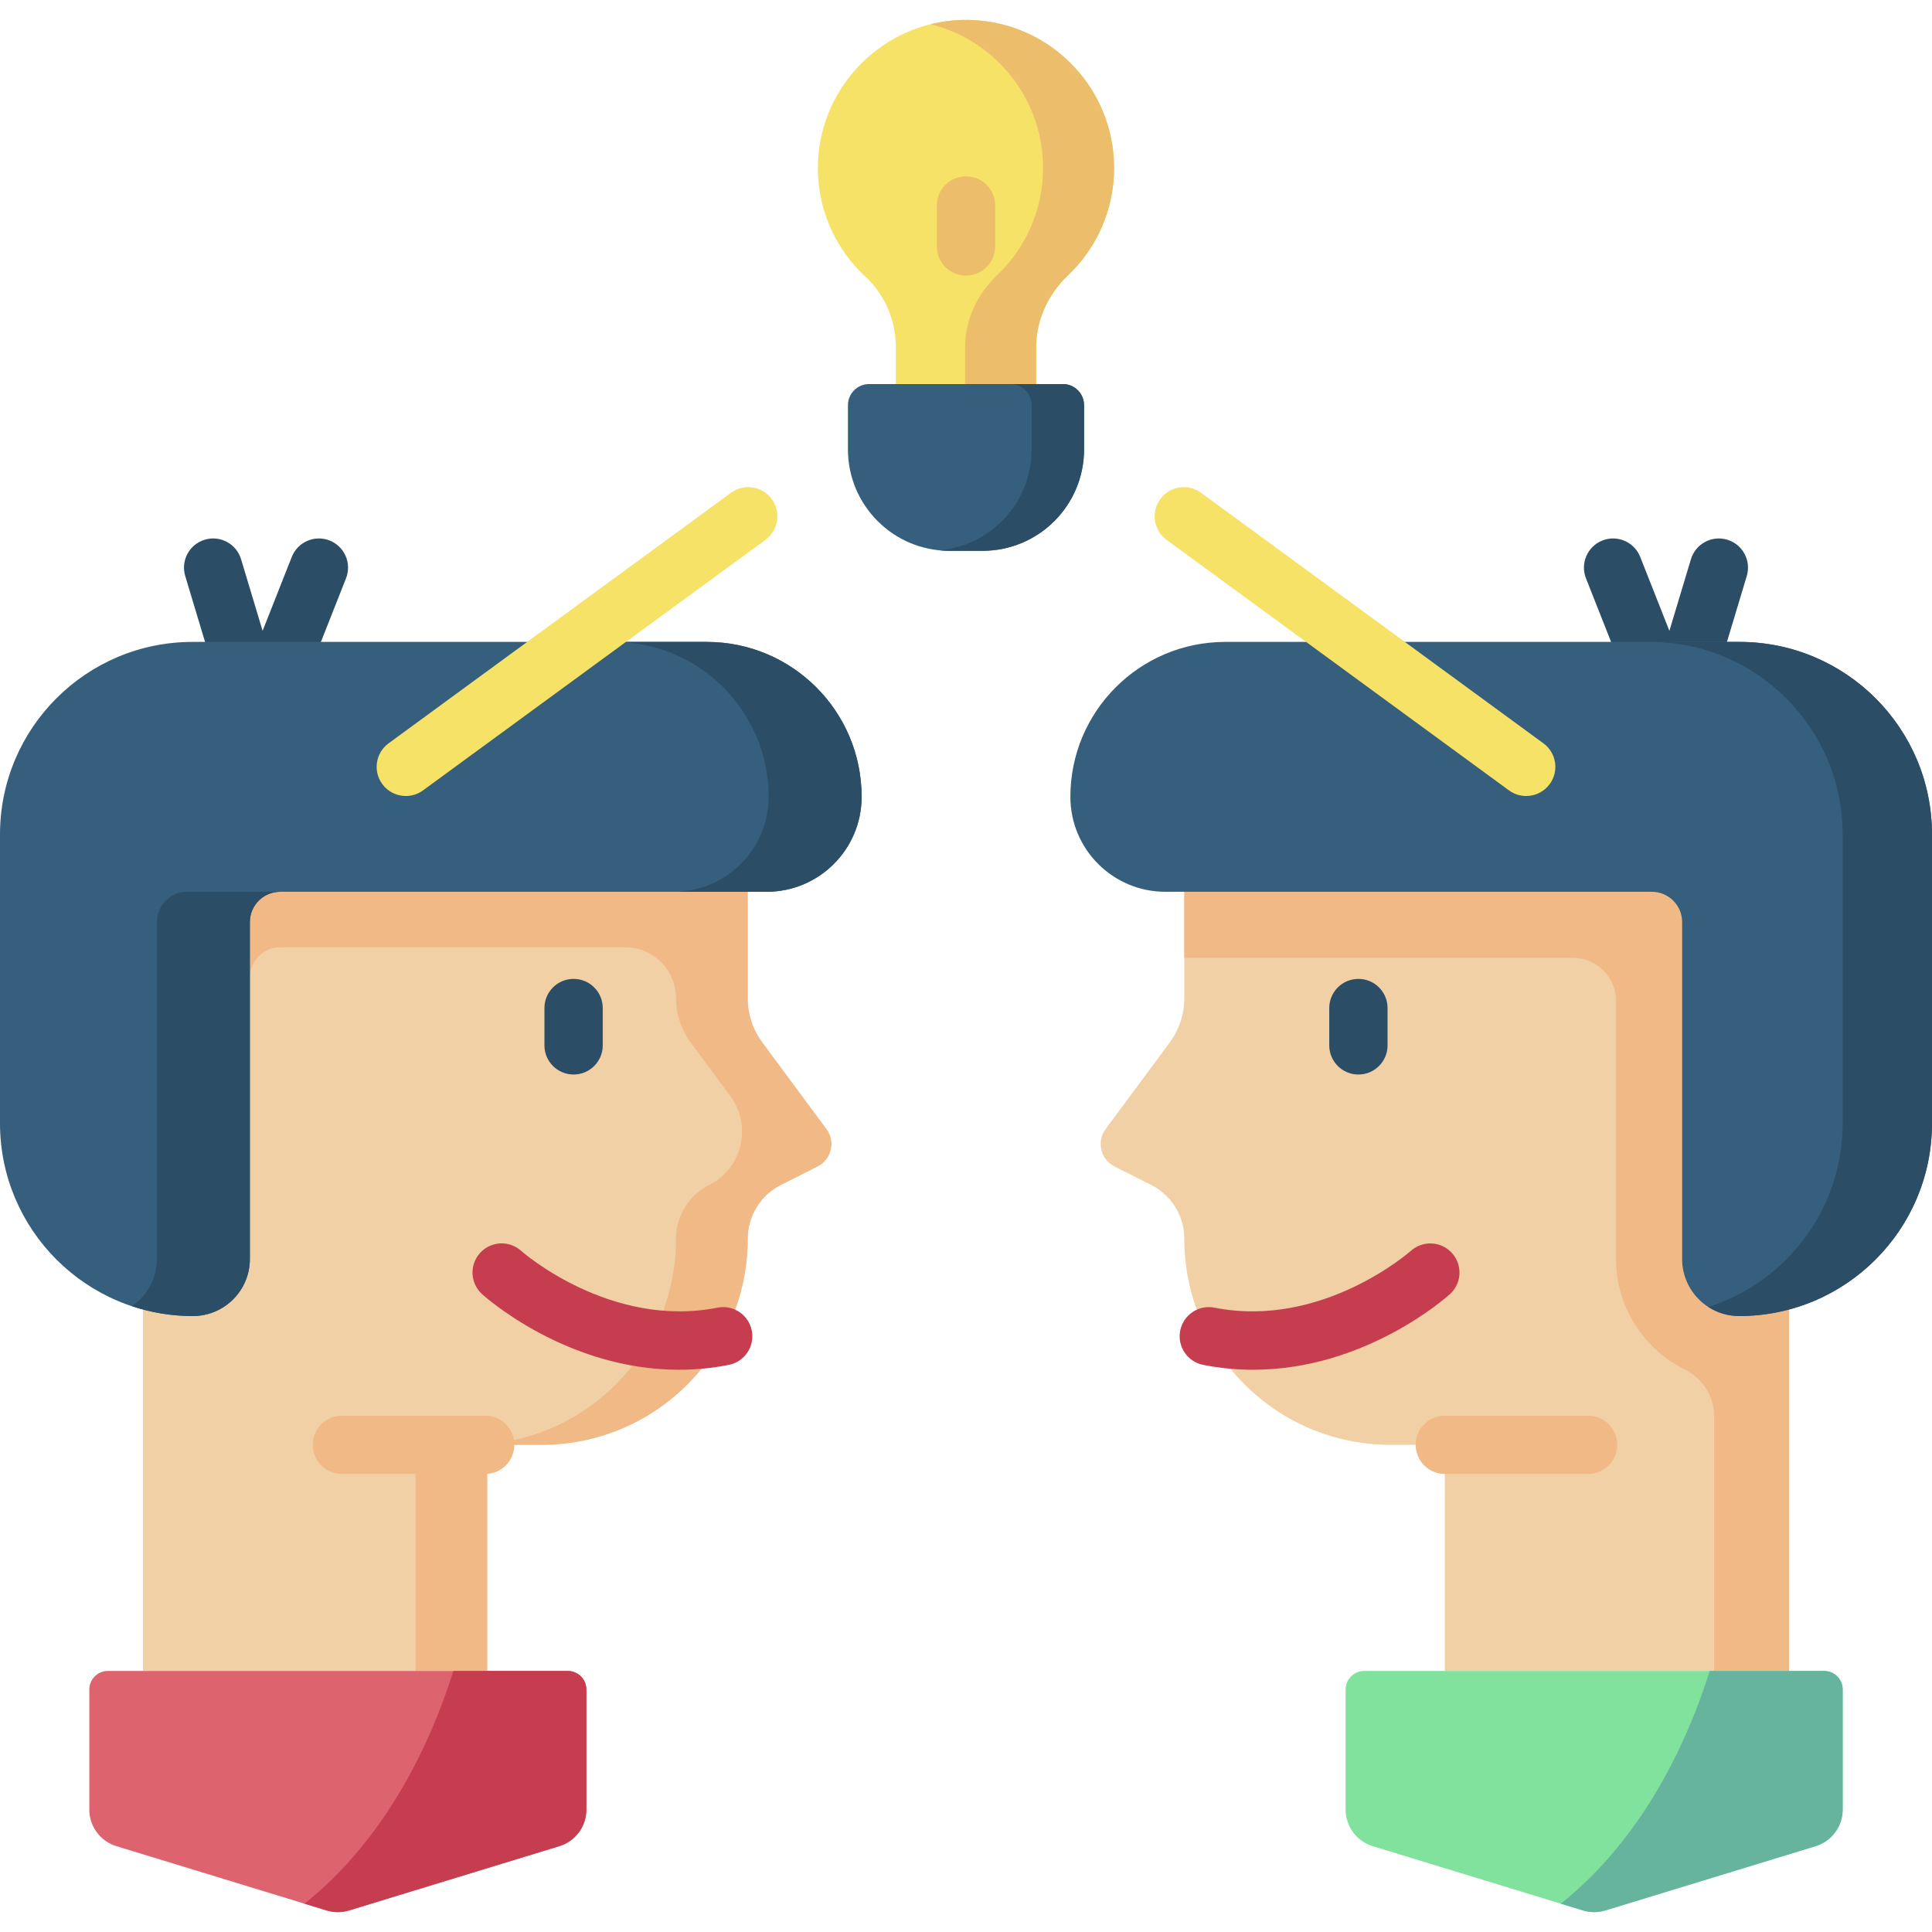 <svg id="Capa_1" enable-background="new 0 0 512 512" height="512" viewBox="0 0 512 512" width="512" xmlns="http://www.w3.org/2000/svg"><g><g><path d="m443.391 198.443c-3.16 0-6.016-1.93-7.185-4.889l-15.906-40.292c-1.566-3.969.381-8.457 4.35-10.024 3.972-1.568 8.456.381 10.023 4.35l7.733 19.588 5.707-18.976c1.229-4.087 5.536-6.402 9.625-5.174 4.087 1.229 6.402 5.538 5.173 9.624l-12.119 40.292c-.949 3.151-3.788 5.356-7.075 5.494-.109.005-.218.007-.326.007z" fill="#2b4d66"/></g><g><path d="m68.608 198.443c-.109 0-.217-.002-.326-.007-3.288-.138-6.127-2.343-7.075-5.494l-12.119-40.292c-1.228-4.087 1.088-8.395 5.174-9.624 4.082-1.23 8.395 1.086 9.625 5.174l5.706 18.975 7.733-19.587c1.566-3.97 6.056-5.913 10.023-4.35 3.969 1.567 5.916 6.055 4.35 10.024l-15.906 40.292c-1.169 2.959-4.025 4.889-7.185 4.889z" fill="#2b4d66"/></g><path d="m216.651 309.119c3.683-1.857 4.805-6.583 2.351-9.898l-16.975-22.93c-2.522-3.407-3.884-7.534-3.884-11.773v-41.874h-160.245v220.175h91.205v-58.507c0-.786.637-1.424 1.424-1.424h13.019c30.153 0 54.597-24.444 54.597-54.597 0-6.034 3.399-11.554 8.787-14.271z" fill="#f1d0a5"/><path d="m216.651 309.119c3.683-1.857 4.805-6.583 2.351-9.898l-16.975-22.93c-2.522-3.407-3.884-7.534-3.884-11.773v-13.478-28.397h-18.98-141.265l28.319 36.432c0-4.438 3.597-8.035 8.035-8.035h91.433c7.443 0 13.477 6.034 13.477 13.477 0 4.239 1.361 8.366 3.884 11.773l10.498 14.18c5.839 7.887 3.167 19.131-5.595 23.549-5.388 2.717-8.787 8.237-8.787 14.271 0 30.153-24.444 54.597-54.597 54.597h-14.443v59.93h18.98v-58.507c0-.786.637-1.424 1.424-1.424h13.019c30.153 0 54.597-24.444 54.597-54.597 0-6.034 3.399-11.554 8.787-14.271z" fill="#f1b986"/><g><path d="m152.008 284.759c-4.268 0-7.726-3.459-7.726-7.726v-9.889c0-4.268 3.459-7.726 7.726-7.726s7.726 3.459 7.726 7.726v9.889c0 4.267-3.459 7.726-7.726 7.726z" fill="#2b4d66"/></g><g><path d="m179.911 362.998c-29.621 0-51.127-19.106-52.152-20.034-3.165-2.862-3.409-7.749-.546-10.912 2.859-3.16 7.734-3.407 10.897-.56.303.269 23.575 20.675 52.047 15.052 4.183-.836 8.25 1.895 9.077 6.081.828 4.186-1.894 8.251-6.081 9.077-4.555.901-8.984 1.296-13.242 1.296z" fill="#c63d4f"/></g><path d="m148.223 489.25-55.729 17.04c-1.931.59-3.994.59-5.926 0l-55.728-17.04c-4.26-1.303-7.17-5.235-7.17-9.69v-31.828c0-2.713 2.2-4.913 4.913-4.913h121.897c2.713 0 4.913 2.2 4.913 4.913v31.828c0 4.455-2.91 8.388-7.17 9.69z" fill="#dd636e"/><path d="m155.393 479.56v-31.828c0-2.713-2.2-4.913-4.913-4.913h-30.32c-5.828 18.458-17.393 44.051-39.455 61.678l5.864 1.793c1.931.59 3.994.59 5.926 0l55.728-17.039c4.26-1.303 7.17-5.236 7.17-9.691z" fill="#c63d4f"/><path d="m187.288 170.114h-136.257c-28.184 0-51.031 22.847-51.031 51.031v15.187 61.336c0 28.22 22.877 51.097 51.097 51.097 8.351 0 15.12-6.77 15.12-15.12v-89.278c0-4.438 3.597-8.035 8.035-8.035h128.922c13.899 0 25.165-11.267 25.165-25.165.001-22.674-18.379-41.053-41.051-41.053z" fill="#365e7d"/><path d="m41.579 244.366v89.278c0 5.199-2.625 9.783-6.621 12.504 5.075 1.689 10.497 2.617 16.139 2.617 8.351 0 15.12-6.77 15.12-15.12v-89.278c0-4.438 3.597-8.035 8.035-8.035h-24.638c-4.437-.001-8.035 3.597-8.035 8.034z" fill="#2b4d66"/><path d="m187.288 170.114h-24.638c22.673 0 41.052 18.38 41.052 41.052 0 13.899-11.267 25.165-25.165 25.165h24.638c13.899 0 25.165-11.267 25.165-25.165 0-22.673-18.38-41.052-41.052-41.052z" fill="#2b4d66"/><path d="m292.998 299.221 16.975-22.93c2.522-3.407 3.884-7.534 3.884-11.773v-41.874h160.245v220.175h-91.205v-59.93h-14.443c-30.153 0-54.597-24.444-54.597-54.597 0-6.034-3.399-11.554-8.787-14.271l-9.721-4.902c-3.683-1.857-4.805-6.583-2.351-9.898z" fill="#f1d0a5"/><path d="m454.288 222.644h19.814v220.175h-19.814z" fill="#f1b986"/><path d="m454.288 222.644h-140.431v31.201h102.94c6.336 0 11.473 5.137 11.473 11.473v68.327c0 12.779 7.384 23.866 18.109 29.219 4.78 2.385 7.909 7.146 7.909 12.488v67.468h19.814v-77.828-142.348z" fill="#f1b986"/><g><path d="m359.992 284.759c-4.268 0-7.726-3.459-7.726-7.726v-9.889c0-4.268 3.459-7.726 7.726-7.726 4.268 0 7.726 3.459 7.726 7.726v9.889c0 4.267-3.459 7.726-7.726 7.726z" fill="#2b4d66"/></g><g><path d="m332.089 362.998c-4.26 0-8.685-.394-13.242-1.296-4.186-.827-6.909-4.891-6.081-9.077.827-4.187 4.898-6.912 9.077-6.081 28.52 5.638 51.815-14.845 52.047-15.053 3.173-2.839 8.054-2.58 10.903.585 2.847 3.167 2.605 8.032-.553 10.889-1.025.927-22.534 20.033-52.151 20.033z" fill="#c63d4f"/></g><path d="m481.16 489.25-55.728 17.039c-1.931.59-3.994.59-5.926 0l-55.728-17.039c-4.26-1.303-7.17-5.235-7.17-9.69v-31.828c0-2.713 2.2-4.913 4.913-4.913h121.896c2.713 0 4.913 2.2 4.913 4.913v31.828c0 4.455-2.91 8.388-7.17 9.69z" fill="#80e29d"/><path d="m488.33 479.56v-31.828c0-2.713-2.2-4.913-4.913-4.913h-30.319c-5.828 18.458-17.393 44.051-39.456 61.678l5.864 1.793c1.931.59 3.994.59 5.926 0l55.728-17.039c4.26-1.303 7.17-5.236 7.17-9.691z" fill="#66b49d"/><g><path d="m420.856 390.615h-37.96c-4.268 0-7.726-3.459-7.726-7.726s3.459-7.726 7.726-7.726h37.96c4.268 0 7.726 3.459 7.726 7.726s-3.459 7.726-7.726 7.726z" fill="#f1b986"/></g><g><path d="m128.582 390.615h-37.96c-4.268 0-7.726-3.459-7.726-7.726s3.459-7.726 7.726-7.726h37.96c4.268 0 7.726 3.459 7.726 7.726s-3.459 7.726-7.726 7.726z" fill="#f1b986"/></g><path d="m324.712 170.114h136.257c28.184 0 51.031 22.847 51.031 51.031v15.187 61.336c0 28.22-22.877 51.097-51.097 51.097-8.351 0-15.12-6.77-15.12-15.12v-89.278c0-4.438-3.597-8.035-8.035-8.035h-128.922c-13.899 0-25.165-11.267-25.165-25.165-.001-22.674 18.379-41.053 41.051-41.053z" fill="#365e7d"/><path d="m460.969 170.114h-23.67c28.184 0 51.031 22.847 51.031 51.031v15.187 61.336c0 22.812-14.951 42.126-35.587 48.693 2.355 1.515 5.152 2.404 8.16 2.404 28.22 0 51.097-22.877 51.097-51.097v-61.336-15.187c0-28.184-22.848-51.031-51.031-51.031z" fill="#2b4d66"/><path d="m295.251 44.519c0-22.186-18.407-40.073-40.782-39.222-20.187.767-36.702 17.103-37.674 37.281-.587 12.183 4.384 23.219 12.597 30.795 5.198 4.795 8.018 11.642 8.018 18.714v9.693h37.18v-9.693c0-7.263 3.148-14.091 8.418-19.088 7.54-7.153 12.243-17.266 12.243-28.48z" fill="#f6e266"/><path d="m254.469 5.297c-2.699.103-5.33.492-7.87 1.123 17.122 4.224 29.823 19.673 29.823 38.099 0 11.214-4.703 21.327-12.244 28.479-5.27 4.998-8.418 11.826-8.418 19.088v9.693h18.829v-9.693c0-7.263 3.148-14.091 8.418-19.088 7.541-7.152 12.244-17.266 12.244-28.479 0-22.186-18.407-40.073-40.782-39.222z" fill="#ecbe6b"/><path d="m260.407 145.969h-8.815c-14.844 0-26.878-12.034-26.878-26.878v-11.701c0-3.098 2.512-5.61 5.61-5.61h51.351c3.098 0 5.61 2.512 5.61 5.61v11.701c0 14.844-12.033 26.878-26.878 26.878z" fill="#365e7d"/><path d="m281.675 101.78h-13.885c3.099 0 5.61 2.512 5.61 5.61v11.701c0 13.989-10.688 25.477-24.343 26.756.835.078 1.68.123 2.535.123h8.815c14.844 0 26.878-12.034 26.878-26.878v-11.702c0-3.099-2.511-5.61-5.61-5.61z" fill="#2b4d66"/><g><path d="m256 73.035c-4.268 0-7.726-3.459-7.726-7.726v-10.86c0-4.267 3.459-7.726 7.726-7.726s7.726 3.459 7.726 7.726v10.859c0 4.267-3.459 7.727-7.726 7.727z" fill="#ecbe6b"/></g><g><g><path d="m107.548 210.95c-2.38 0-4.728-1.096-6.241-3.164-2.52-3.444-1.771-8.278 1.673-10.798l90.742-66.399c3.443-2.52 8.279-1.772 10.798 1.673 2.52 3.444 1.771 8.278-1.673 10.798l-90.742 66.399c-1.376 1.006-2.974 1.491-4.557 1.491z" fill="#f6e266"/></g><g><path d="m404.452 210.95c-1.583 0-3.181-.485-4.556-1.491l-90.742-66.399c-3.444-2.52-4.193-7.354-1.673-10.798 2.52-3.445 7.355-4.193 10.798-1.673l90.742 66.399c3.444 2.52 4.193 7.354 1.673 10.798-1.513 2.067-3.861 3.164-6.242 3.164z" fill="#f6e266"/></g></g></g></svg>